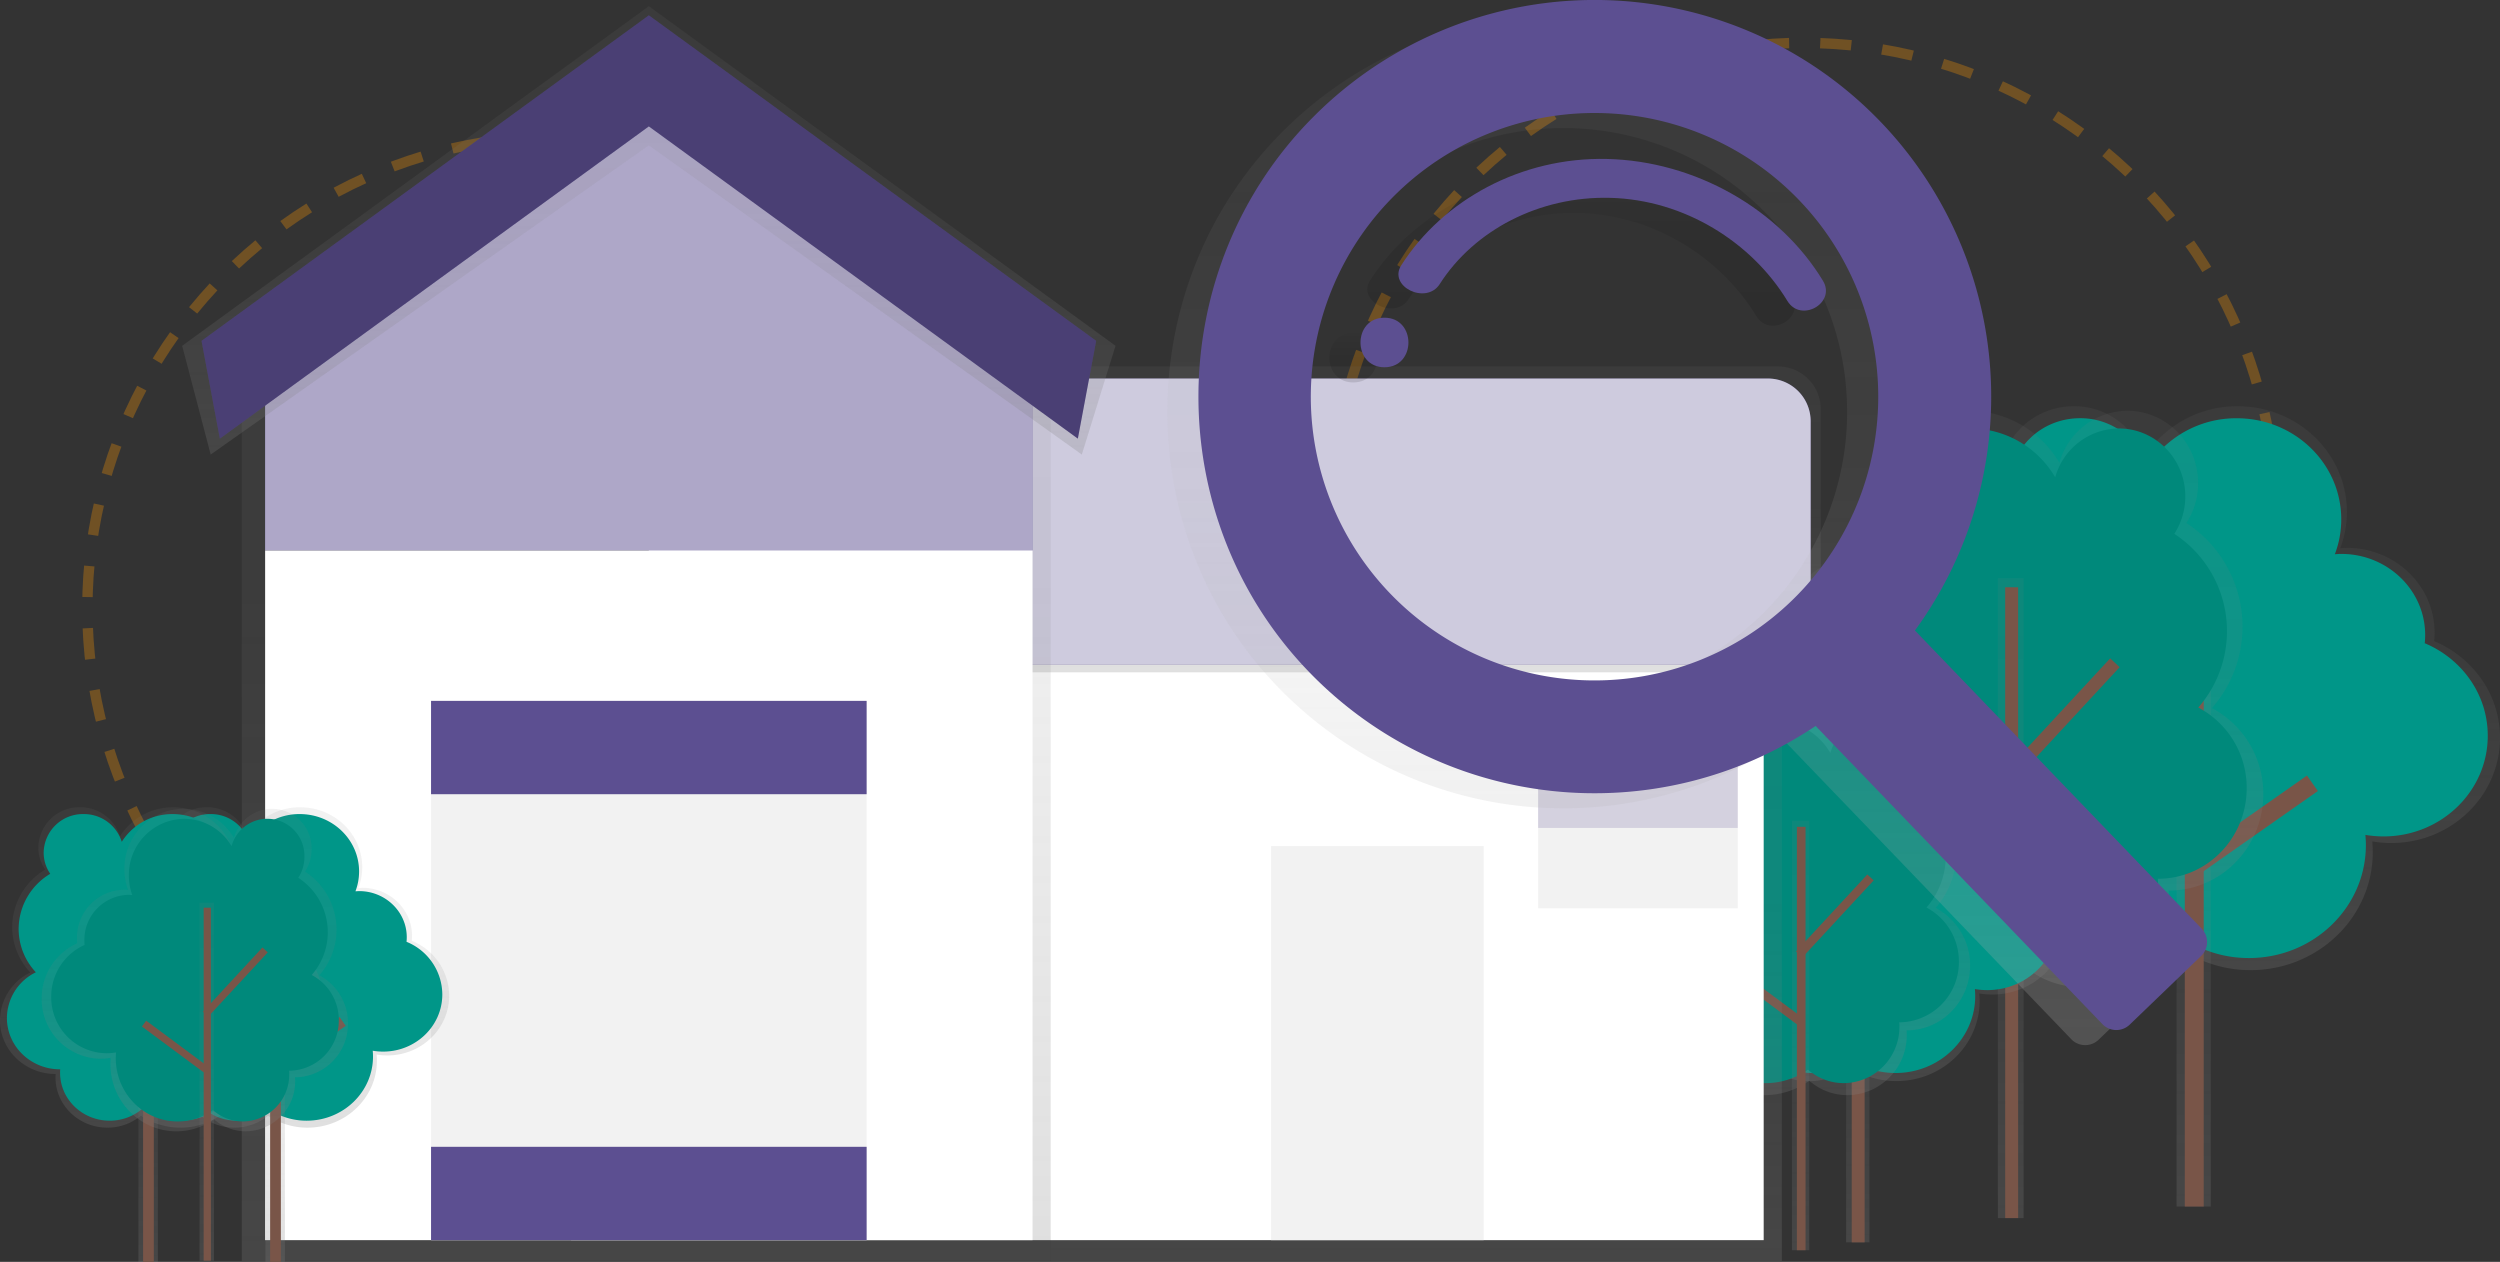 <svg data-name="Layer 1" xmlns="http://www.w3.org/2000/svg" xmlns:xlink="http://www.w3.org/1999/xlink" width="964.26" height="486.72" viewBox="0 0 964.26 486.72"><rect x="0" y="0" width="964.26" height="486.72" fill="#333333" stroke="none"/><defs><linearGradient id="a" x1="1001.2" y1="623.61" x2="1001.2" y2="406.11" gradientUnits="userSpaceOnUse"><stop offset="0" stop-color="gray" stop-opacity=".25"/><stop offset=".54" stop-color="gray" stop-opacity=".12"/><stop offset="1" stop-color="gray" stop-opacity=".1"/></linearGradient><linearGradient id="c" x1="846.11" y1="465.37" x2="846.11" y2="223.13" xlink:href="#a"/><linearGradient id="d" x1="913.68" y1="630.19" x2="913.68" y2="407.89" xlink:href="#a"/><linearGradient id="e" x1="775.55" y1="469.82" x2="775.55" y2="223.04" xlink:href="#a"/><linearGradient id="f" x1="868.85" y1="666.48" x2="868.85" y2="518.27" xlink:href="#a"/><linearGradient id="g" x1="716.56" y1="479.18" x2="716.56" y2="314.11" xlink:href="#a"/><linearGradient id="h" x1="835.31" y1="671.87" x2="835.31" y2="522.66" xlink:href="#a"/><linearGradient id="i" x1="694.5" y1="482.21" x2="694.5" y2="316.57" xlink:href="#a"/><linearGradient id="j" x1="546.26" y1="486.33" x2="546.26" y2="235.33" xlink:href="#a"/><linearGradient id="k" x1="622.57" y1="508.79" x2="622.57" y2="390.79" xlink:href="#a"/><linearGradient id="l" x1="249.26" y1="486.33" x2="249.26" y2="13.33" xlink:href="#a"/><linearGradient id="m" x1="250.26" y1="175.33" x2="250.26" y2="2.37" xlink:href="#a"/><linearGradient id="n" x1="257.43" y1="684.36" x2="257.43" y2="560.8" xlink:href="#a"/><linearGradient id="o" x1="106.14" y1="486.72" x2="106.14" y2="349.11" xlink:href="#a"/><linearGradient id="p" x1="208.43" y1="684.36" x2="208.43" y2="560.8" xlink:href="#a"/><linearGradient id="q" x1="57.14" y1="486.72" x2="57.14" y2="349.11" xlink:href="#a"/><linearGradient id="r" x1="221.48" y1="685.85" x2="221.48" y2="561.46" xlink:href="#a"/><linearGradient id="s" x1="79.75" y1="486.25" x2="79.75" y2="348.16" xlink:href="#a"/><linearGradient id="t" x1="791.07" y1="652.6" x2="791.07" y2="255.28" gradientUnits="userSpaceOnUse"><stop offset="0" stop-color="#b3b3b3" stop-opacity=".25"/><stop offset=".54" stop-color="#b3b3b3" stop-opacity=".1"/><stop offset="1" stop-color="#b3b3b3" stop-opacity=".05"/></linearGradient><linearGradient id="b" x1="668.29" y1="396.98" x2="668.29" y2="377.85" gradientUnits="userSpaceOnUse"><stop offset="0" stop-opacity=".12"/><stop offset=".55" stop-opacity=".09"/><stop offset="1" stop-opacity=".02"/></linearGradient><linearGradient id="u" x1="756.12" y1="375.04" x2="756.12" y2="316.56" xlink:href="#b"/></defs><circle cx="215.7" cy="234.54" r="182" fill="none" stroke="#ff9800" stroke-miterlimit="10" stroke-width="4" stroke-dasharray="12" opacity=".3"/><circle cx="695.7" cy="198.54" r="182" fill="none" stroke="#ff9800" stroke-miterlimit="10" stroke-width="4" stroke-dasharray="12" opacity=".3"/><path d="M912.36 518.33a45 45 0 01-12.22-30.79 45.71 45.71 0 0122.42-39.07 26.53 26.53 0 01-4.68-15c0-15.09 12.66-27.32 28.28-27.32a28.15 28.15 0 0127.13 19.67 42.43 42.43 0 0136.08-19.67c23.27 0 42.14 18.23 42.14 40.71a39.4 39.4 0 01-2.58 14.05c.85-.06 1.71-.13 2.58-.13 18.68 0 33.82 14.63 33.82 32.68a31.94 31.94 0 01-.17 3.3c14.94 6.22 25.4 20.57 25.4 37.28 0 22.41-18.8 40.58-42 40.58a43.65 43.65 0 01-7.27-.62c.12 1.35.2 2.72.2 4.1 0 25.15-21.1 45.54-47.13 45.54a48 48 0 01-26.84-8.11 35.78 35.78 0 01-22.79 8.11c-19.45 0-35.21-15.23-35.21-34 0-.81.07-1.61.13-2.41h-.13c-20.82 0-37.7-16.31-37.7-36.43a36.3 36.3 0 0120.54-32.47z" transform="translate(-146.3 -249.46)" fill="url(#a)" data-name="&lt;Group&gt;"/><path data-name="&lt;Path&gt;" d="M769.87 268.72a43.1 43.1 0 01-11.69-29.47 43.75 43.75 0 0121.46-37.4 25.39 25.39 0 01-4.48-14.39c0-14.44 12.12-26.15 27.07-26.15a27 27 0 0126 18.82 40.62 40.62 0 0134.47-18.81c22.28 0 40.33 17.45 40.33 39a37.72 37.72 0 01-2.47 13.45c.82-.06 1.64-.12 2.47-.12 17.88 0 32.37 14 32.37 31.28a30.57 30.57 0 01-.17 3.16c14.3 6 24.31 19.69 24.31 35.68 0 21.45-18 38.84-40.2 38.84a41.78 41.78 0 01-7-.59c.12 1.29.19 2.6.19 3.92 0 24.07-20.2 43.58-45.11 43.58a46 46 0 01-25.69-7.76 34.25 34.25 0 01-21.73 7.78c-18.61 0-33.7-14.58-33.7-32.56 0-.78.06-1.54.12-2.31h-.12c-19.93 0-36.09-15.61-36.09-34.87a34.75 34.75 0 0119.66-31.08z" fill="#009688"/><path data-name="&lt;Path&gt;" fill="#795548" d="M846.33 223.13v242.24"/><path fill="url(#c)" d="M839.51 223.13h13.19v242.23h-13.19z"/><path fill="#795548" d="M842.68 223.13h7.3v242.23h-7.3z"/><path data-name="&lt;Path&gt;" fill="#795548" d="M847.07 295.68l-43.26-44.12"/><path fill="#795548" d="M801.21 254.117l5.213-5.11 43.256 44.124-5.213 5.11z"/><path data-name="&lt;Path&gt;" fill="#795548" d="M847.07 333.6l44.84-31.46"/><path fill="#795548" d="M844.973 330.59l44.84-31.467 4.193 5.975-44.84 31.468z"/><path d="M999.45 522.58a47.74 47.74 0 00-9.85-71.4 28.23 28.23 0 004.52-15.37c0-15.42-12.22-27.92-27.3-27.92a27.39 27.39 0 00-26.2 20.1 40.49 40.49 0 00-34.83-20.1c-22.47 0-40.69 18.63-40.69 41.61a42.37 42.37 0 002.49 14.36c-.82-.06-1.65-.13-2.49-.13-18 0-32.66 15-32.66 33.4 0 1.14.06 2.26.17 3.37a41.51 41.51 0 00-24.53 38.1c0 22.91 18.16 41.48 40.55 41.48a39.87 39.87 0 007-.63 48.39 48.39 0 00-.19 4.19c0 25.7 20.37 46.54 45.51 46.54a44.59 44.59 0 0025.91-8.29 33.4 33.4 0 0022 8.29c18.78 0 34-15.57 34-34.77 0-.83-.07-1.65-.12-2.47h.12c20.11 0 36.4-16.67 36.4-37.23a37.32 37.32 0 00-19.81-33.13z" transform="translate(-146.3 -249.46)" fill="url(#d)" data-name="&lt;Group&gt;"/><path data-name="&lt;Path&gt;" d="M847.89 272.9a44.81 44.81 0 00-9.25-67 26.5 26.5 0 004.24-14.43c0-14.48-11.47-26.21-25.63-26.21a25.71 25.71 0 00-24.55 18.86 38 38 0 00-32.7-18.87c-21.09 0-38.19 17.49-38.19 39.06a39.77 39.77 0 002.34 13.48c-.77-.06-1.55-.12-2.34-.12-16.93 0-30.65 14-30.65 31.35 0 1.07.05 2.12.16 3.16a39 39 0 00-23 35.77c0 21.5 17 38.93 38.07 38.93a37.43 37.43 0 006.59-.59c-.11 1.3-.18 2.61-.18 3.93 0 24.13 19.12 43.68 42.71 43.68a41.85 41.85 0 0024.32-7.78 31.35 31.35 0 0020.65 7.78c17.62 0 31.91-14.61 31.91-32.64 0-.78-.06-1.55-.11-2.32h.11c18.87 0 34.17-15.65 34.17-34.95a35 35 0 00-18.67-31.09z" fill="#00897b"/><path fill="url(#e)" d="M770.59 223.04h9.92v246.78h-9.92z"/><path fill="#795548" d="M773.41 226.51h4.99v243.31h-4.99z"/><path fill="#795548" d="M772.94 298.164l40.957-44.23 3.661 3.391-40.957 44.23zm-42.092 10.25l2.976-4.006 42.46 31.534-2.975 4.006z"/><path d="M808.31 594.74a30.69 30.69 0 01-8.32-21 31.15 31.15 0 0115.28-26.62 18.08 18.08 0 01-3.19-10.25c0-10.28 8.63-18.62 19.27-18.62a19.19 19.19 0 0118.49 13.4 28.92 28.92 0 0124.59-13.4c15.86 0 28.72 12.42 28.72 27.74a26.85 26.85 0 01-1.76 9.58c.58 0 1.16-.09 1.76-.09 12.73 0 23 10 23 22.27a21.77 21.77 0 01-.12 2.25 27.65 27.65 0 0117.31 25.41c0 15.27-12.81 27.65-28.62 27.65a29.75 29.75 0 01-5-.42c.09.92.14 1.85.14 2.79 0 17.14-14.38 31-32.12 31a32.74 32.74 0 01-18.21-5.43 24.38 24.38 0 01-15.53 5.48c-13.25 0-24-10.38-24-23.18 0-.56 0-1.1.09-1.64H820c-14.19 0-25.69-11.11-25.69-24.82a24.74 24.74 0 0114-22.1z" transform="translate(-146.3 -249.46)" fill="url(#f)" data-name="&lt;Group&gt;"/><path data-name="&lt;Path&gt;" d="M664.6 345.18a29.37 29.37 0 01-8-20.08 29.81 29.81 0 0114.63-25.48 17.3 17.3 0 01-3.05-9.81c0-9.84 8.26-17.82 18.44-17.82a18.36 18.36 0 0117.7 12.83 27.68 27.68 0 0123.53-12.83c15.18 0 27.49 11.89 27.49 26.56a25.7 25.7 0 01-1.68 9.17c.56 0 1.11-.08 1.68-.08 12.18 0 22.06 9.54 22.06 21.31a20.83 20.83 0 01-.11 2.15 26.47 26.47 0 0116.57 24.32c0 14.62-12.27 26.47-27.4 26.47a28.47 28.47 0 01-4.74-.4c.08.88.13 1.77.13 2.67 0 16.4-13.76 29.7-30.74 29.7a31.34 31.34 0 01-17.5-5.29 23.34 23.34 0 01-14.86 5.29c-12.68 0-23-9.93-23-22.19 0-.53 0-1.05.08-1.57h-.08c-13.58 0-24.59-10.64-24.59-23.76a23.68 23.68 0 0113.44-21.16z" fill="#009688"/><path data-name="&lt;Path&gt;" fill="#795548" d="M716.71 314.11v165.07"/><path fill="url(#g)" d="M712.06 314.11h8.99v165.07h-8.99z"/><path fill="#795548" d="M714.22 314.11h4.97v165.07h-4.97z"/><path data-name="&lt;Path&gt;" fill="#795548" d="M717.21 363.55l-29.47-30.07"/><path fill="#795548" d="M685.957 335.218l3.549-3.48 29.471 30.064-3.549 3.48z"/><path data-name="&lt;Path&gt;" fill="#795548" d="M717.21 389.39l30.56-21.44"/><path fill="#795548" d="M715.79 387.33l30.556-21.443 2.855 4.068-30.557 21.444z"/><path d="M892.88 599.64a32 32 0 00-6.61-47.92 19 19 0 003-10.32 18.28 18.28 0 00-35.91-5.25A27.18 27.18 0 00830 522.66c-15.08 0-27.31 12.5-27.31 27.93a28.44 28.44 0 001.67 9.64c-.55 0-1.11-.09-1.67-.09a22.17 22.17 0 00-21.92 22.42c0 .76 0 1.52.11 2.26a27.86 27.86 0 00-16.46 25.58c0 15.37 12.19 27.84 27.22 27.84a26.76 26.76 0 004.71-.42c-.08.93-.13 1.86-.13 2.81 0 17.25 13.68 31.24 30.54 31.24a29.93 29.93 0 0017.39-5.56 22.42 22.42 0 0014.77 5.56 23.08 23.08 0 0022.82-23.34c0-.56 0-1.11-.08-1.66h.08c13.5 0 24.44-11.19 24.44-25a25.05 25.05 0 00-13.3-22.23z" transform="translate(-146.3 -249.46)" fill="url(#h)" data-name="&lt;Group&gt;"/><path data-name="&lt;Path&gt;" d="M743.05 350.04a30.08 30.08 0 00-6.21-45 17.79 17.79 0 002.85-9.68 17.16 17.16 0 00-33.71-4.93 25.51 25.51 0 00-21.95-12.66c-14.16 0-25.63 11.74-25.63 26.22a26.69 26.69 0 001.57 9.05c-.52 0-1-.08-1.57-.08a20.81 20.81 0 00-20.57 21c0 .72 0 1.43.1 2.12a26.15 26.15 0 00-15.45 24c0 14.43 11.44 26.13 25.55 26.13a25.12 25.12 0 004.42-.4c-.08.87-.12 1.75-.12 2.64 0 16.19 12.84 29.32 28.67 29.32a28.09 28.09 0 0016.33-5.22 21 21 0 0013.86 5.22 21.67 21.67 0 0021.42-21.9c0-.52 0-1-.08-1.55h.08a23.2 23.2 0 0022.94-23.46 23.51 23.51 0 00-12.5-20.82z" fill="#00897b"/><path fill="url(#i)" d="M691.17 316.57h6.66v165.64h-6.66z"/><path fill="#795548" d="M693.06 318.9h3.35v163.31h-3.35z"/><path fill="#795548" d="M692.738 366.982l27.49-29.687 2.458 2.276-27.49 29.687zm-28.254 6.892l1.998-2.689 28.5 21.166-1.998 2.69z"/><path fill="url(#j)" d="M405.26 235.33h282v251h-282z"/><path fill="#fff" d="M220.26 235.33h460v243h-460z"/><path d="M848.57 508.79h-452v-118h435.5a16.5 16.5 0 0116.5 16.5z" transform="translate(-146.3 -249.46)" fill="url(#k)"/><path d="M250.26 146h431.62a16.5 16.5 0 0116.5 16.5v93.79H250.26V146z" fill="#5c4f91"/><path d="M250.26 146h431.62a16.5 16.5 0 0116.5 16.5v93.79H250.26V146z" fill="#fff" opacity=".7"/><path fill="url(#l)" d="M249.26 13.32l-156 109.86v363.14h312V123.18l-156-109.86z"/><path fill="#5c4f91" d="M398.26 121.33l-148-108.01-148 108.01v90.99h296v-90.99z"/><path fill="#fff" opacity=".5" d="M398.26 121.33l-148-108.01-148 108.01v90.99h296v-90.99z"/><path fill="#fff" d="M102.26 212.33h296v266h-296z"/><path fill="url(#m)" d="M417.26 175.32l-167-119.25-169 119.25-11-41.94 180-131.01 180 131.01-13 41.94z"/><path fill="#5c4f91" d="M415.73 169.18L250.26 48.75 84.8 169.18l-7.07-37.71L250.26 5.91 422.8 131.47l-7.07 37.71z"/><path opacity=".2" d="M415.73 169.18L250.26 48.75 84.8 169.18l-7.07-37.71L250.26 5.91 422.8 131.47l-7.07 37.71z"/><path fill="#f2f2f2" d="M166.26 270.33h168v208h-168z"/><path fill="#5c4f91" d="M166.26 270.33h168v36h-168zm0 172h168v36h-168z"/><path d="M531.6 403.54a1.5 1.5 0 000-3 1.5 1.5 0 000 3z" fill="#0f0"/><path fill="#f2f2f2" d="M490.26 326.33h82v152h-82zm103-32h77v56h-77z"/><path fill="#5c4f91" opacity=".2" d="M593.26 294.33h77v25h-77z"/><path d="M207 624.55a25.58 25.58 0 01-7-17.49 26 26 0 0112.74-22.19 15.07 15.07 0 01-2.66-8.54 15.8 15.8 0 0116.06-15.52A16 16 0 01241.58 572a24.11 24.11 0 0120.5-11.17c13.22 0 23.94 10.36 23.94 23.13a22.39 22.39 0 01-1.47 8c.49 0 1-.07 1.47-.07 10.61 0 19.21 8.31 19.21 18.56a18.15 18.15 0 01-.1 1.87 23.05 23.05 0 0114.43 21.18c0 12.73-10.68 23.05-23.86 23.05a24.8 24.8 0 01-4.13-.35c.07.77.11 1.54.11 2.33 0 14.29-12 25.87-26.77 25.87a27.29 27.29 0 01-15.25-4.61 20.33 20.33 0 01-12.95 4.61c-11 0-20-8.65-20-19.33 0-.46 0-.92.07-1.37h-.07c-11.83 0-21.42-9.27-21.42-20.69A20.62 20.62 0 01207 624.55z" transform="translate(-146.3 -249.46)" fill="url(#n)" data-name="&lt;Group&gt;"/><path data-name="&lt;Path&gt;" d="M62.83 375.01a24.49 24.49 0 01-6.64-16.74 24.85 24.85 0 0112.19-21.24 14.42 14.42 0 01-2.54-8.18 15.12 15.12 0 0115.38-14.86 15.31 15.31 0 0114.75 10.69 23.07 23.07 0 0119.62-10.69c12.65 0 22.91 9.91 22.91 22.14a21.43 21.43 0 01-1.4 7.64c.46 0 .93-.07 1.4-.07 10.16 0 18.39 8 18.39 17.77a17.37 17.37 0 01-.09 1.79 22.07 22.07 0 0113.8 20.28c0 12.19-10.22 22.07-22.84 22.07a23.73 23.73 0 01-4-.34c.07.73.11 1.48.11 2.23 0 13.67-11.47 24.76-25.63 24.76a26.12 26.12 0 01-14.54-4.42 19.45 19.45 0 01-12.39 4.41c-10.57 0-19.14-8.28-19.14-18.5 0-.44 0-.88.07-1.31h-.07c-11.32 0-20.5-8.87-20.5-19.81a19.74 19.74 0 0111.16-17.62z" fill="#009688"/><path data-name="&lt;Path&gt;" fill="#795548" d="M106.27 349.11v137.61"/><path fill="url(#o)" d="M102.39 349.11h7.5v137.61h-7.5z"/><path fill="#795548" d="M104.19 349.11h4.14v137.61h-4.14z"/><path data-name="&lt;Path&gt;" fill="#795548" d="M106.69 390.32l-24.58-25.07"/><path fill="#795548" d="M80.63 366.7l2.956-2.897 24.572 25.065-2.957 2.898z"/><path data-name="&lt;Path&gt;" fill="#795548" d="M106.69 411.86l25.47-17.87"/><path fill="#795548" d="M105.499 410.151l25.473-17.876 2.378 3.389-25.473 17.876z"/><path d="M158 624.55a25.58 25.58 0 01-7-17.49 26 26 0 0112.74-22.19 15.07 15.07 0 01-2.66-8.54 15.8 15.8 0 0116.06-15.52A16 16 0 01192.58 572a24.11 24.11 0 0120.5-11.17c13.22 0 23.94 10.36 23.94 23.13a22.39 22.39 0 01-1.47 8c.49 0 1-.07 1.47-.07 10.61 0 19.21 8.31 19.21 18.56a18.15 18.15 0 01-.1 1.87 23.05 23.05 0 0114.43 21.18c0 12.73-10.68 23.05-23.86 23.05a24.8 24.8 0 01-4.13-.35c.07.77.11 1.54.11 2.33 0 14.29-12 25.87-26.77 25.87a27.29 27.29 0 01-15.25-4.61 20.33 20.33 0 01-12.95 4.61c-11 0-20-8.65-20-19.33 0-.46 0-.92.07-1.37h-.07c-11.83 0-21.42-9.27-21.42-20.69A20.62 20.62 0 01158 624.55z" transform="translate(-146.3 -249.46)" fill="url(#p)" data-name="&lt;Group&gt;"/><path data-name="&lt;Path&gt;" d="M13.83 375.01a24.49 24.49 0 01-6.64-16.74 24.85 24.85 0 0112.19-21.24 14.42 14.42 0 01-2.54-8.18 15.12 15.12 0 0115.38-14.86 15.31 15.31 0 0114.75 10.69 23.07 23.07 0 0119.62-10.69c12.65 0 22.91 9.91 22.91 22.14a21.43 21.43 0 01-1.4 7.64c.46 0 .93-.07 1.4-.07 10.16 0 18.39 8 18.39 17.77a17.37 17.37 0 01-.09 1.79 22.07 22.07 0 0113.8 20.28c0 12.19-10.22 22.07-22.84 22.07a23.73 23.73 0 01-4-.34c.07.73.11 1.48.11 2.23 0 13.67-11.47 24.76-25.63 24.76a26.12 26.12 0 01-14.54-4.42 19.45 19.45 0 01-12.39 4.41c-10.57 0-19.14-8.28-19.14-18.5 0-.44 0-.88.07-1.31h-.07c-11.32 0-20.5-8.87-20.5-19.81a19.74 19.74 0 0111.16-17.62z" fill="#009688"/><path data-name="&lt;Path&gt;" fill="#795548" d="M57.27 349.11v137.61"/><path fill="url(#q)" d="M53.39 349.11h7.5v137.61h-7.5z"/><path fill="#795548" d="M55.19 349.11h4.14v137.61h-4.14z"/><path data-name="&lt;Path&gt;" fill="#795548" d="M57.69 390.32l-24.58-25.07"/><path fill="#795548" d="M31.639 366.702l2.956-2.898 24.571 25.065-2.956 2.899z"/><path data-name="&lt;Path&gt;" fill="#795548" d="M57.69 411.86l25.47-17.87"/><path fill="#795548" d="M56.5 410.159l25.473-17.877 2.378 3.39-25.473 17.876z"/><path d="M269.47 625.64a26.71 26.71 0 00-5.51-40 15.8 15.8 0 002.53-8.6 15.24 15.24 0 00-29.94-4.38 22.66 22.66 0 00-19.49-11.25 23 23 0 00-22.77 23.28 23.71 23.71 0 001.39 8c-.46 0-.92-.07-1.39-.07A18.48 18.48 0 00176 611.4c0 .64 0 1.27.09 1.89a23.23 23.23 0 00-13.72 21.32 23 23 0 0022.69 23.21 22.31 22.31 0 003.93-.35c-.07.77-.11 1.55-.11 2.34 0 14.38 11.4 26 25.46 26a25 25 0 0014.5-4.64 18.69 18.69 0 0012.31 4.64 19.24 19.24 0 0019-19.45c0-.47 0-.92-.07-1.38h.07a20.61 20.61 0 0020.37-20.83 20.88 20.88 0 00-11.05-18.51z" transform="translate(-146.3 -249.46)" fill="url(#r)" data-name="&lt;Group&gt;"/><path data-name="&lt;Path&gt;" d="M120.23 376.06a25.07 25.07 0 00-5.18-37.5 14.83 14.83 0 002.37-8.07 14.3 14.3 0 00-28.1-4.11 21.27 21.27 0 00-18.3-10.56 21.62 21.62 0 00-21.32 21.86 22.25 22.25 0 001.31 7.54c-.43 0-.87-.07-1.31-.07a17.35 17.35 0 00-17.15 17.54c0 .6 0 1.19.09 1.77a21.8 21.8 0 00-12.88 20 21.55 21.55 0 0021.3 21.78 20.94 20.94 0 003.69-.33c-.06.73-.1 1.46-.1 2.2 0 13.5 10.7 24.44 23.9 24.44a23.42 23.42 0 0013.61-4.35 17.54 17.54 0 0011.54 4.34 18.06 18.06 0 0017.86-18.26c0-.44 0-.87-.06-1.3h.06a19.34 19.34 0 0019.12-19.56 19.6 19.6 0 00-10.45-17.36z" fill="#00897b"/><path fill="url(#s)" d="M76.97 348.16h5.55v138.09h-5.55z"/><path fill="#795548" d="M78.55 350.1h2.79v136.15h-2.79z"/><path fill="#795548" d="M78.31 390.19l22.917-24.75 2.047 1.896-22.917 24.749zm-23.581 5.736l1.663-2.24 23.764 17.648-1.664 2.24z"/><path d="M859.63 302.24a153 153 0 00-219-1.65c-57.91 58.38-58.89 153.43-2.25 213a153 153 0 00196.22 21.69l110.6 115a7.44 7.44 0 0010.53.21L983.28 624a7.44 7.44 0 00.21-10.53l-110.6-115a153 153 0 00-13.26-196.23zm-34.45 184.92a109.43 109.43 0 113-154.73 109.43 109.43 0 01-3 154.73z" transform="translate(-146.3 -249.46)" fill="url(#t)"/><path d="M668.29 377.85c-12.31 0-12.33 19.12 0 19.12s12.32-19.12 0-19.12z" transform="translate(-146.3 -249.46)" fill="url(#b)"/><path d="M754.07 316.59c-33.12-.75-63.27 15.87-79.29 41-5.23 8.18 9.62 15.41 14.82 7.27 13.27-20.77 38.49-34 65.74-33.27 28.58.72 54.59 17.07 68.36 39.76 5.23 8.61 18.91.78 13.72-7.78-16.71-27.57-49.13-46.21-83.35-46.98z" transform="translate(-146.3 -249.46)" fill="url(#u)"/><path d="M725.33 46.96a153 153 0 00-219-1.65c-57.91 58.38-58.89 153.43-2.25 213A153 153 0 00700.3 280l110.6 115a7.44 7.44 0 0010.53.21l27.56-26.5a7.44 7.44 0 00.21-10.53l-110.6-115a153 153 0 00-13.27-196.22zm-34.45 184.92a109.43 109.43 0 113-154.73 109.43 109.43 0 01-3 154.73z" fill="#5c4f91"/><path d="M533.99 122.54c-12.31 0-12.33 19.12 0 19.12s12.32-19.12 0-19.12zm85.78-61.23c-33.12-.75-63.27 15.87-79.29 41-5.23 8.18 9.62 15.41 14.82 7.27 13.27-20.77 38.49-34 65.74-33.27 28.58.72 54.59 17.07 68.36 39.76 5.23 8.61 18.91.78 13.72-7.78-16.71-27.55-49.13-46.2-83.35-46.98z" fill="#5c4f91"/></svg>